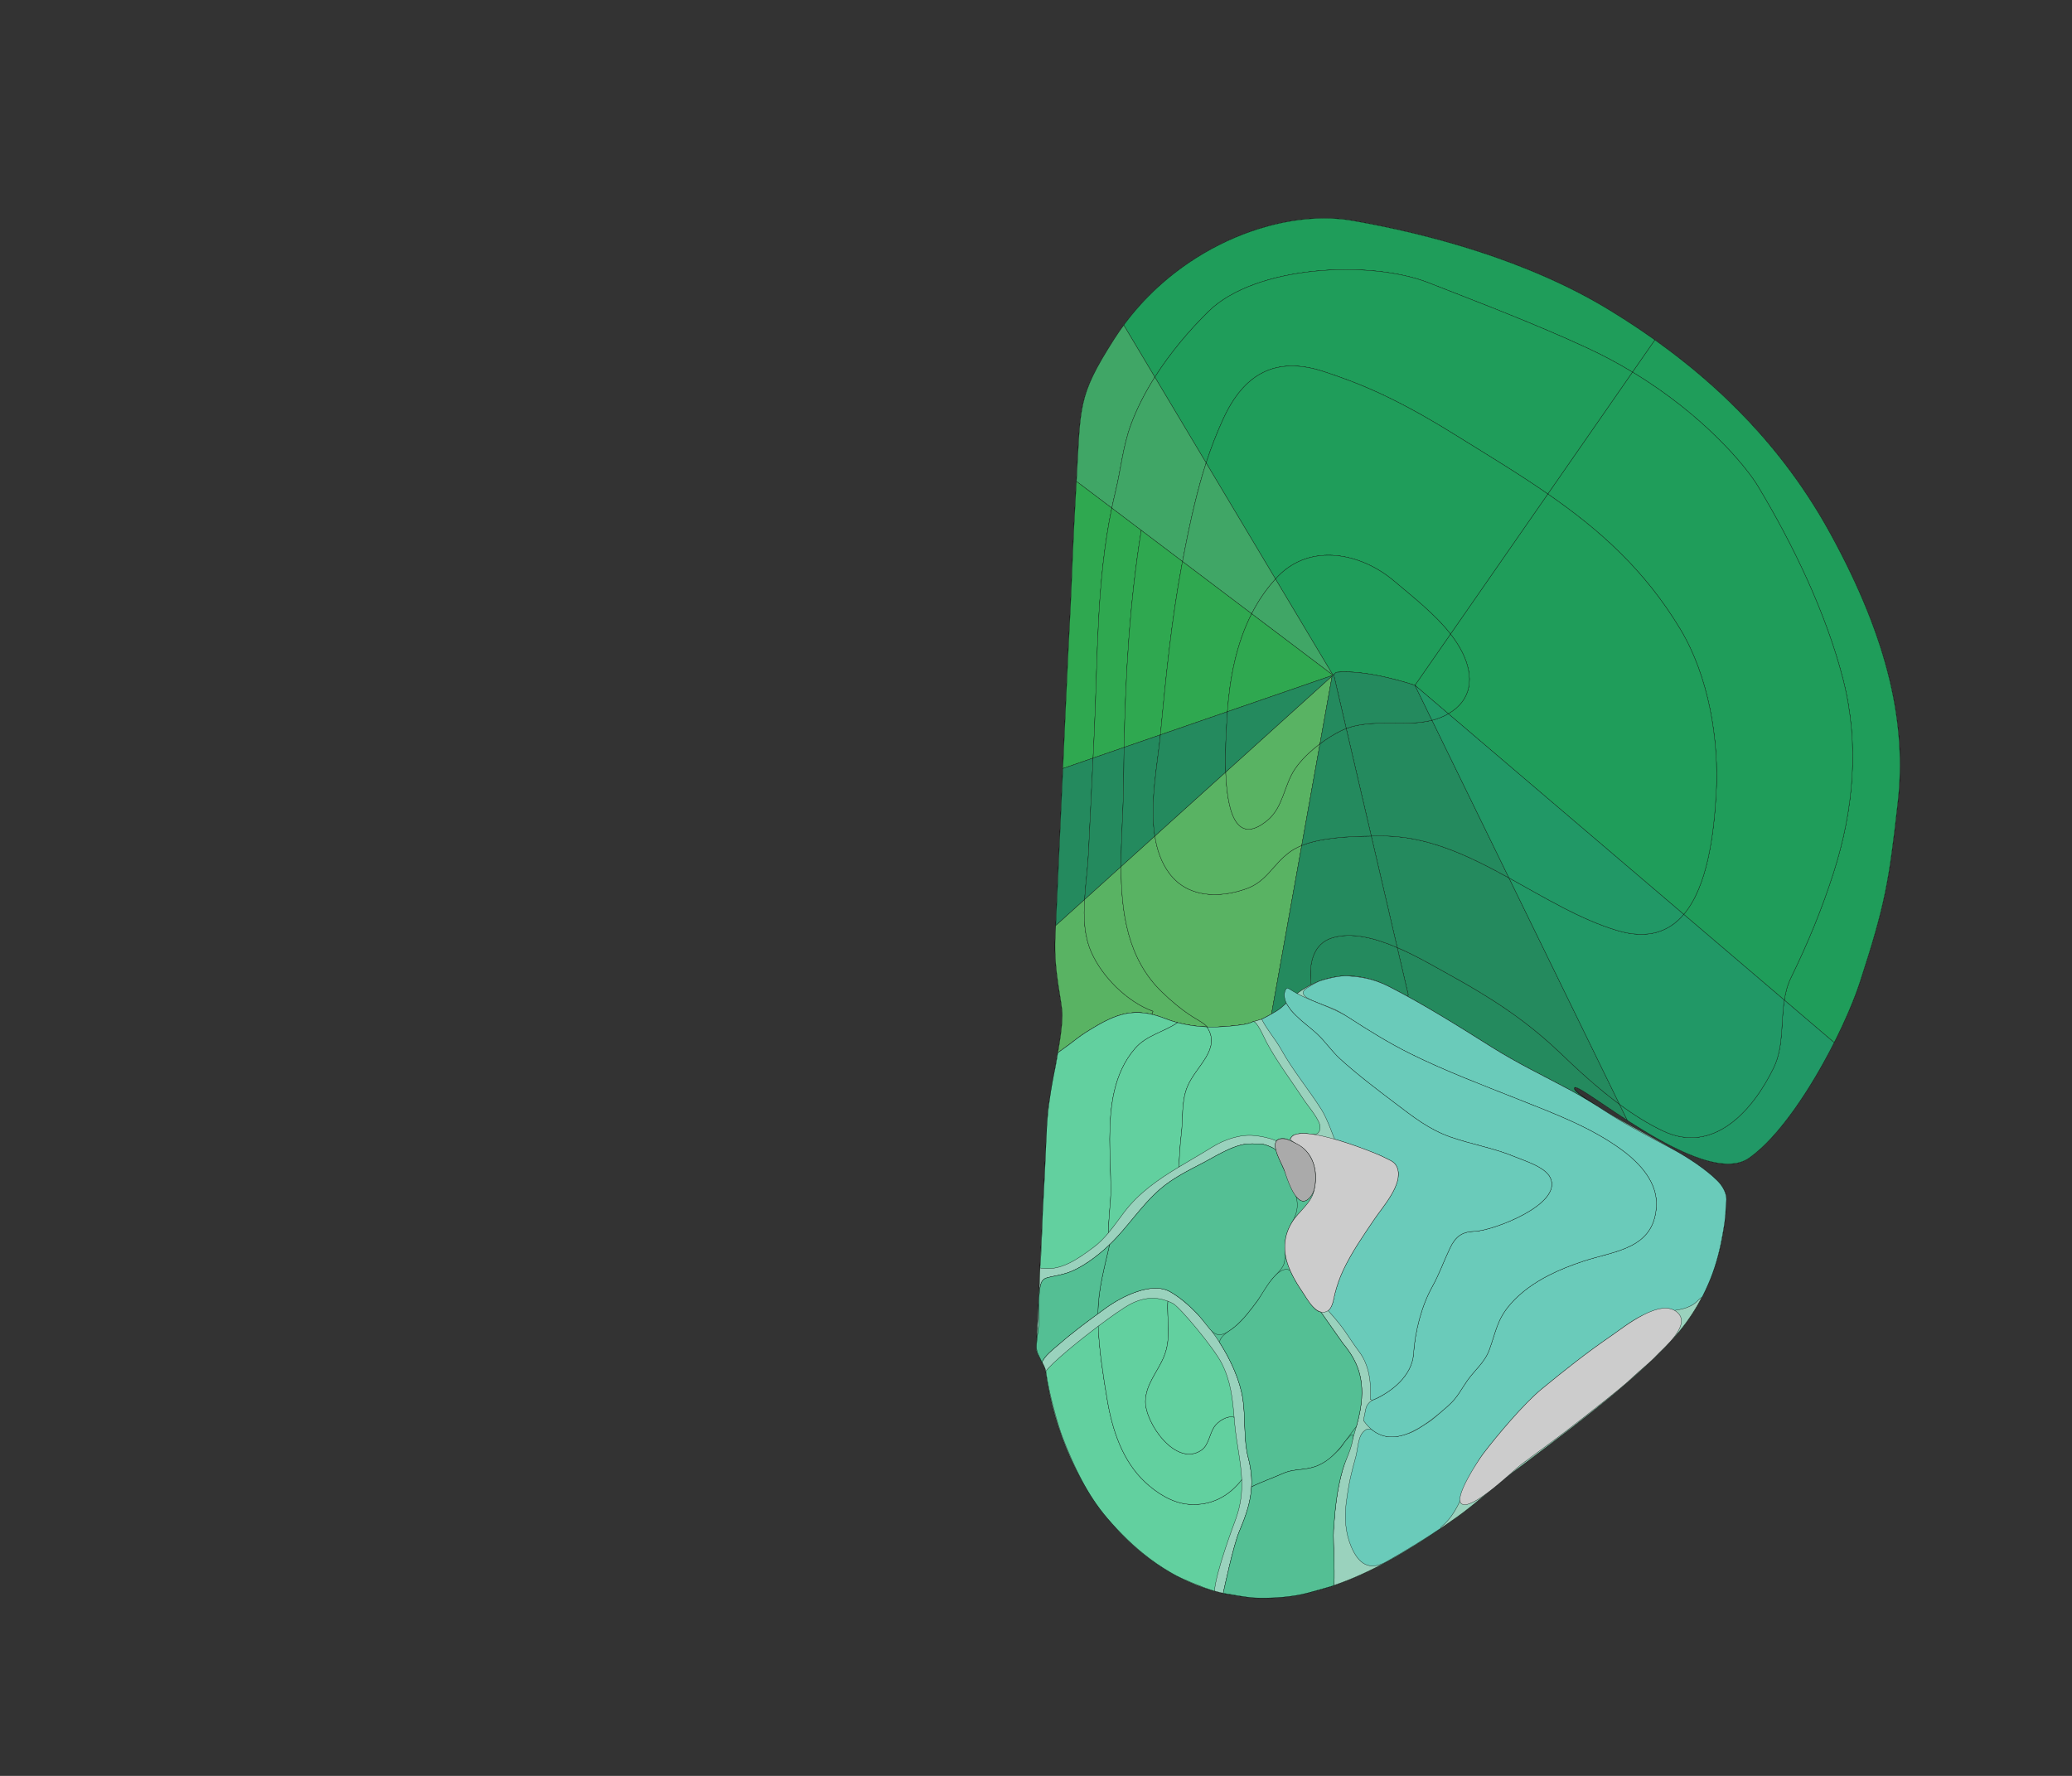 <svg width="7392" height="6336" xmlns="http://www.w3.org/2000/svg">
<rect width="100%" height="100%" fill="#333333" stroke="none"/>
<g transform="scale(1.0)">
<g id="180610952" order="1" parent_id="" graphic_group_label_id="28" graphic_group_label="Atlas - Adult Mouse" sub_image_id="100960396" transform=" scale(1.0, 1.0)"><path id="180610954" parent_id="180610952" order="0" structure_id="8" d="M3838.561,1747.709
			c18.012-300.438,1.134-325.818,136.067-537.271c207.638-325.367,587.745-469.002,849.116-423.5
			c269.301,46.881,626.532,141.035,919.732,320.358c289.211,176.882,581.886,423.265,786.521,796.743
			c212.117,387.13,271.146,686.256,240.94,957.068c-31.699,284.203-44.752,364.03-135.438,642.701
			c-58.509,179.789-234.94,514.818-395.465,627.764c-166.339,117.037-631.251-296.8-623.552-248.264
			c2.259,14.262,51.623,42.588,80.313,62.002c134.256,90.863,463.508,229.063,461.658,329.453
			c-3.021,163.879-52.737,351.008-189.858,501.47c-152.96,167.84-393.263,337.942-574.597,479.218
			c-53.717,41.855-132.572,111.789-192.828,154.736c-273.429,194.898-516.539,319.556-784.332,283.688
			c-328.098-43.949-623.265-354.551-686.373-803.147c-3.534-25.152-34.785-56.672-33.602-82.008
			c3.654-78.188,9.359-158.481,11.809-237.982c2.696-87.245,8.117-173.67,12.39-265c0.748-16.038,10.282-220.021,13.03-264.325
			c2.293-37.077,3.699-75.537,9.52-112.382c7.743-49.012,15.657-90.727,23.658-136.199c9.814-55.795,21.226-112.857,22.453-169.674
			c1-46.441-30.993-152.801-25.084-279.215c8.216-175.735,14.894-333.521,23.076-508.575
			c9.061-193.813,19.904-455.333,31.438-672.522C3822.414,2101.454,3828.135,1921.754,3838.561,1747.709z" style="stroke:black;fill:#bfdae3"/><path id="180610955" parent_id="180610952" order="1" structure_id="688" d="M6529.998,1904.014
			c-204.646-373.469-497.318-619.853-786.518-796.727c-293.201-179.322-650.438-273.474-919.733-320.354
			c-261.374-45.503-641.476,98.13-849.115,423.498c-134.929,211.448-118.054,236.83-136.064,537.265
			c-10.431,174.038-16.146,353.737-19.399,415.125c-11.542,217.187-22.378,478.7-31.429,672.515
			c-8.19,175.048-14.87,332.833-23.093,508.566c-5.901,126.412,26.088,232.768,25.081,279.209
			c-1.227,56.816-12.638,113.879-22.443,169.67c-8.003,45.476-13.799,91.071-23.539,136.205
			c-7.865,36.466-7.346,75.301-9.644,112.375c-2.734,44.306-12.272,248.281-13.02,264.32c-4.278,91.327-9.7,177.751-12.395,264.995
			c-2.451,79.501-8.166,159.793-11.818,237.979c-1.187,25.336,30.072,56.854,33.604,82.004
			c63.118,448.592,358.283,759.191,686.371,803.141c267.795,35.859,510.906-88.794,784.334-283.688
			c60.252-42.946,138.605-113.692,192.898-154.789c181.14-137.09,421.563-311.322,574.52-479.158
			c137.12-150.459,186.837-337.586,189.863-501.465c1.844-100.385-327.405-238.58-461.66-329.443
			c-28.686-19.411-78.053-47.739-80.31-62.004c-7.703-48.535,457.204,365.299,623.545,248.262
			c160.521-112.94,336.96-447.97,395.459-627.754c90.69-278.668,103.743-358.493,135.438-642.688
			C6801.137,2590.259,6742.109,2291.14,6529.998,1904.014z M4684.85,4253.803c-4.838,11.422-14.748,24.789-26.647,29.817
			c-38.862,16.425-69.278-87.901-76.835-109.509c-4.748-13.539-25.738-49.464-30.771-76.919
			c-3.457-18.985,0.707-33.908,23.143-34.599c19.075-0.59,34.659,9.801,51.129,17.756c46.048,22.23,68.238,69.707,68.369,119.63
			C4693.291,4216.758,4691.473,4238.198,4684.85,4253.803z" style="stroke:black;fill:#b0ffb8"/><path id="180610986" parent_id="180610952" order="2" structure_id="320" d="M5823.918,1327.521l79.749-114.676
			c234.174,166.794,459.454,386.758,626.284,691.191c212.145,387.096,271.216,686.242,241.002,957.001
			c-31.76,284.25-44.809,364.019-135.468,642.687c-19.333,59.338-51.437,135.555-91.603,215.137l-3.658-1.836l-174.522-148.778
			c4.297-27.841,11.397-55.134,24.274-81.406c59.336-121.206,110.012-244.063,151.332-373.269
			c71.92-224.875,92.935-459.039,34.06-689.445c-60.644-237.064-179.687-483.349-304.394-690.29
			C6230.438,1666.541,6080.209,1482.204,5823.918,1327.521z" style="stroke:black;fill:#1f9d5a"/><path id="180610985" parent_id="180610952" order="3" structure_id="943" d="M6365.702,3568.247
			l-358.89-305.922c84.804-99.962,107.465-285.704,115.649-428.771c11.291-195.26-27.312-421.476-127.76-588.426
			c-128.323-213.268-289.49-355.848-472.774-482.735l301.989-434.871c256.291,154.681,406.519,339.019,447.058,406.314
			c124.707,206.942,243.75,453.227,304.394,690.29c58.875,230.408,37.86,464.57-34.06,689.446
			c-41.32,129.203-91.996,252.062-151.332,373.269C6377.1,3513.114,6369.999,3540.407,6365.702,3568.247z" style="stroke:black;fill:#1f9d5a"/><path id="180610984" parent_id="180610952" order="4" structure_id="648" d="M5994.703,2245.13
			c100.449,166.95,139.051,393.166,127.76,588.425c-8.186,143.067-30.848,328.81-115.648,428.771l-839.892-715.904
			c85.198-49.688,92.726-132.375,50.065-218.409c-11.33-22.829-25.779-44.806-42.186-65.875l347.125-499.743
			C5705.213,1889.282,5866.38,2031.862,5994.703,2245.13z" style="stroke:black;fill:#1f9d5a"/><path id="180610983" parent_id="180610952" order="5" structure_id="844" d="M5216.988,2328.012
			c42.658,86.034,35.133,168.723-50.065,218.409l-119.069-101.504l126.951-182.78
			C5191.209,2283.207,5205.658,2305.184,5216.988,2328.012z" style="stroke:black;fill:#1f9d5a"/><path id="180610990" parent_id="180610952" order="6" structure_id="656" d="M4119.964,1345.557
			l-110.432-184.807l-0.563-0.442c213.171-289.916,567.23-416.481,814.759-373.375c269.317,46.871,626.539,141.035,919.707,320.322
			c53.472,32.704,107.08,67.827,160.231,105.592l-79.749,114.677c-50.007-30.295-104.064-59.365-162.139-86.21
			c-185.209-85.708-376.271-158.376-566.088-232.733c-207.625-81.43-617.504-61.982-784.818,103.186
			C4244.491,1177.225,4176.016,1257.23,4119.964,1345.557z" style="stroke:black;fill:#1f9d5a"/><path id="180610989" parent_id="180610952" order="7" structure_id="962" d="M5823.918,1327.521
			l-301.989,434.871c-105.899-73.513-219.203-141.714-337.829-215.322c-208.059-129.129-336.309-180.223-461.116-221.254
			c-174.472-57.332-287.214,10.205-360.335,171.788c-22.09,48.893-41.518,97.825-59.706,154.056l-182.979-306.104
			c56.051-88.326,124.527-168.332,190.91-233.792c167.313-165.167,577.192-184.615,784.818-103.186
			c189.816,74.356,380.879,147.024,566.088,232.732C5719.854,1268.157,5773.911,1297.229,5823.918,1327.521z" style="stroke:black;fill:#1f9d5a"/><path id="180610988" parent_id="180610952" order="8" structure_id="767" d="M4550.43,2065.87l-247.486-414.209
			c18.188-56.229,37.616-105.164,59.706-154.055c73.121-161.583,185.864-229.119,360.335-171.788
			c124.809,41.031,253.059,92.125,461.116,221.253c118.626,73.609,231.931,141.81,337.829,215.323l-347.125,499.742
			c-57.077-73.062-138.372-135.355-199.662-187.729c-119.216-101.927-298.111-137.582-414.55-19.461
			c-1.571,1.591-3.147,3.265-4.726,4.938C4554.027,2061.877,4552.188,2063.872,4550.43,2065.87z" style="stroke:black;fill:#1f9d5a"/><path id="180610987" parent_id="180610952" order="9" structure_id="1021" d="M4753.627,2405.785
			l-203.198-339.916c1.758-1.998,3.599-3.992,5.438-5.986c1.576-1.673,3.151-3.347,4.725-4.938
			c116.438-118.12,295.334-82.467,414.55,19.461c61.29,52.373,142.585,114.668,199.662,187.729l-126.95,182.78
			c0,0-169.288-57.838-280.739-46.406l-9.126,8.311l-2.43,2.134L4753.627,2405.785z" style="stroke:black;fill:#1f9d5a"/><path id="180610994" parent_id="180610952" order="10" structure_id="935" d="M3966.406,1812.745
			l-124.411-94.017l-1.744-0.082c15.354-273.284,3.966-303.771,134.341-508.191c10.955-17.211,22.475-33.979,34.379-50.147
			l0.563,0.442l110.432,184.807c-34.229,54.066-63.858,111.177-85.414,169.994c-28.804,78.616-35.021,156.457-55.637,241.447
			C3974.387,1775.508,3970.271,1794.12,3966.406,1812.745z" style="stroke:black;fill:#40a666"/><path id="180610993" parent_id="180610952" order="11" structure_id="211" d="M4119.964,1345.557
			l182.979,306.104c-29.057,89.338-55.061,197.041-84.256,351.69l-252.281-190.605c3.865-18.625,7.98-37.237,12.508-55.747
			c20.615-84.99,26.833-162.831,55.637-241.447C4056.105,1456.732,4085.735,1399.623,4119.964,1345.557z" style="stroke:black;fill:#40a666"/><path id="180610992" parent_id="180610952" order="12" structure_id="1015" d="M4302.941,1651.66
			l247.486,414.209c-34.557,37.908-62.467,79.622-85.007,123.917l-246.735-186.437
			C4247.883,1848.701,4273.887,1740.998,4302.941,1651.66z" style="stroke:black;fill:#40a666"/><path id="180610991" parent_id="180610952" order="13" structure_id="919" d="M4753.627,2405.785l-0.322,1.565
			l-287.883-217.564c22.541-44.294,50.451-86.009,85.008-123.917L4753.627,2405.785z" style="stroke:black;fill:#40a666"/><path id="180610997" parent_id="180610952" order="14" structure_id="171" d="M3966.406,1812.745
			c-54.63,262.628-49.95,532.772-62.396,800.784c-1.421,30.388-2.841,60.774-4.341,91.076l-107.748,37.232
			c8.221-179.427,17.47-395.085,27.233-579.016c3.287-61.42,8.938-241.051,19.404-415.131c0.633-9.956,1.169-19.666,1.69-29.043
			l1.743,0.082L3966.406,1812.745z" style="stroke:black;fill:#2fa850"/><path id="180611007" parent_id="180610952" order="15" structure_id="195" d="M4071.531,1892.169l-105.125-79.424
			c-54.63,262.628-49.95,532.772-62.396,800.784c-1.421,30.388-2.841,60.774-4.341,91.076l110.55-38.162
			C4015.273,2408.305,4030.262,2147.465,4071.531,1892.169z" style="stroke:black;fill:#2fa850"/><path id="180611008" parent_id="180610952" order="16" structure_id="304" d="M4139.771,2621.721
			c19.504-203.611,38.922-405.397,76.707-606.74c0.769-3.959,1.447-7.838,2.207-11.63L4071.53,1892.17
			c-41.27,255.296-56.259,516.136-61.313,774.273L4139.771,2621.721z" style="stroke:black;fill:#2fa850"/><path id="180610996" parent_id="180610952" order="17" structure_id="363" d="M4218.688,2003.35l246.734,186.437
			c-54.596,107.032-77.949,229.254-86.643,349.332l-239.008,82.603c19.504-203.611,38.922-405.397,76.707-606.74
			C4217.247,2011.021,4217.927,2007.142,4218.688,2003.35z" style="stroke:black;fill:#2fa850"/><path id="180610995" parent_id="180610952" order="18" structure_id="84" d="M4753.305,2407.352l-0.457,2.641
			l-374.066,129.126c8.691-120.078,32.046-242.3,86.643-349.332L4753.305,2407.352z" style="stroke:black;fill:#2fa850"/><path id="180611003" parent_id="180610952" order="19" structure_id="707" d="M3886.402,3675.515
			c-49.523,30.554-39.467,29.025-112.609,80.689c7.803-44.068,14.962-88.665,15.955-133.052
			c1.008-46.467-31.049-152.807-25.139-279.254c0.684-14.613,1.362-29.144,2.038-43.59l1.411,0.065l101.38-91.448
			c-4.056,65.378-1.521,130.398,24.065,188.258c38.817,88.103,127.842,177.301,219.975,210.646l-2.947,11.429
			C4027.087,3599.383,3967.8,3625.235,3886.402,3675.515z" style="stroke:black;fill:#59b363"/><path id="180611011" parent_id="180610952" order="20" structure_id="747" d="M4255.295,3627.784
			c-38.941-24.624-76.557-56.377-109.686-88.382c-122.099-117.953-145.952-281.527-146.181-447.824l-129.991,117.348
			c-4.055,65.378-1.52,130.398,24.066,188.258c38.816,88.103,127.841,177.301,219.975,210.646l-2.947,11.429
			c14.73,3.519,30.309,8.489,46.895,15.006c19.771,7.83,40.531,14.043,61.375,18.513c29,6.218,58.709,9.961,88.438,11.105
			C4294.031,3649.009,4275.443,3640.523,4255.295,3627.784z" style="stroke:black;fill:#59b363"/><path id="180611012" parent_id="180610952" order="21" structure_id="556" d="M4601.258,3039.775
			c-61.607,45.215-81.299,105.118-155.919,131.418c-99.66,35.115-210.187,30.281-273.741-55.48
			c-28.412-38.355-44.088-83.938-51.701-132.886l-120.468,108.751c0.229,166.296,24.082,329.871,146.18,447.824
			c33.13,32.004,70.743,63.758,109.687,88.382c20.148,12.739,38.735,21.225,51.941,36.1c11.988,0.462,23.982,0.515,35.934,0.116
			c20.006-0.729,40.451-2.021,60.707-4.568c22.431-2.777,45.797-4.266,65.807-13.98l1.266-0.356l30.283-8.819
			c0,0,16.945-8.276,34.891-18.339l107.908-601.372C4628.171,3022.979,4613.751,3030.625,4601.258,3039.775z" style="stroke:black;fill:#59b363"/><path id="180611002" parent_id="180610952" order="22" structure_id="827" d="M4709.086,2653.742l-65.057,362.822
			c-15.858,6.414-30.278,14.061-42.771,23.211c-61.607,45.215-81.299,105.118-155.919,131.418
			c-99.66,35.115-210.187,30.281-273.741-55.48c-28.412-38.355-44.088-83.938-51.701-132.886l252.979-228.396
			c4.752,129.776,33.219,268.399,149.146,171.889c56.359-46.873,58.62-125.481,97.927-183.139
			C4641.831,2711.173,4674.246,2679.904,4709.086,2653.742z" style="stroke:black;fill:#59b363"/><path id="180611001" parent_id="180610952" order="23" structure_id="1054" d="M4372.876,2754.434
			l379.646-342.793l-43.436,242.102c-34.84,26.163-67.255,57.431-89.139,89.441c-39.307,57.655-41.565,136.265-97.927,183.139
			C4406.094,3022.832,4377.627,2884.209,4372.876,2754.434z" style="stroke:black;fill:#59b363"/><path id="180610978" parent_id="180610952" order="24" structure_id="448" d="M5322,3735.966
			c-97.805-61.569-198.762-125.116-301.061-181.319l3.008-5.602l-39.228-168.332c70.153,30.072,136.864,69.719,186.916,97.271
			c146.667,80.743,273.084,162.121,395.171,279.16c64.746,62.104,135.354,126.979,210.882,182.681l27.866,57.135
			c-109.277-70.676-192.333-134.468-189.061-113.68c2.246,14.251,51.595,42.602,80.31,62
			c-31.926-20.132-64.054-39.522-97.579-57.481C5505.622,3837.824,5412.043,3792.679,5322,3735.966z" style="stroke:black;fill:#248a5e"/><path id="180610977" parent_id="180610952" order="25" structure_id="412" d="M4984.721,3380.713
			l-92.576-397.648c10.74-0.164,21.063-0.265,30.722-0.396c165.452-2.5,314.625,69.125,460.478,149.498l394.348,807.657
			c-75.529-55.702-146.137-120.576-210.882-182.68c-122.087-117.039-248.504-198.418-395.171-279.162
			C5121.585,3450.432,5054.875,3410.785,4984.721,3380.713z" style="stroke:black;fill:#248a5e"/><path id="180610976" parent_id="180610952" order="26" structure_id="630" d="M5108.831,2569.833
			l274.513,562.334c-145.854-80.373-295.025-151.999-460.479-149.498c-9.658,0.131-19.98,0.231-30.723,0.396l-89.396-383.854
			C4899.218,2562.947,5011.07,2594.552,5108.831,2569.833z" style="stroke:black;fill:#248a5e"/><path id="180610975" parent_id="180610952" order="27" structure_id="440" d="M4767.113,2398.511
			c111.451-11.432,280.739,46.406,280.739,46.406l60.978,124.916c-97.761,24.719-209.612-6.886-306.082,29.376l-44.76-192.388
			L4767.113,2398.511z" style="stroke:black;fill:#248a5e"/><path id="180611000" parent_id="180610952" order="28" structure_id="484" d="M3883.184,3044.818
			c-2.438,52.14-10.471,108.263-13.746,164.107l-101.379,91.448l-1.411-0.065c7.33-158.584,13.571-304.57,21.069-464.977
			c1.391-29.725,2.854-61.023,4.205-93.495l107.748-37.233C3894.284,2818.014,3888.485,2931.404,3883.184,3044.818z" style="stroke:black;fill:#248a5e"/><path id="180611009" parent_id="180610952" order="29" structure_id="524" d="M4008.411,2798.811
			c0.364-44.016,0.941-88.151,1.808-132.367l-110.55,38.162c-5.385,113.41-11.185,226.8-16.486,340.214
			c-2.438,52.14-10.47,108.263-13.745,164.108l129.991-117.349C3999.291,2991.886,4007.645,2891.216,4008.411,2798.811z" style="stroke:black;fill:#248a5e"/><path id="180611010" parent_id="180610952" order="30" structure_id="582" d="M4008.411,2798.811
			c-0.769,92.405-9.12,193.076-8.982,292.769l120.468-108.751c-18.602-118.275,9.826-256.484,19.864-360.857
			c0.004-0.082,0.008-0.166,0.013-0.248l-129.554,44.722C4009.354,2710.658,4008.777,2754.795,4008.411,2798.811z" style="stroke:black;fill:#248a5e"/><path id="180610999" parent_id="180610952" order="31" structure_id="620" d="M4372.876,2754.434
			l-252.979,228.395c-18.602-118.275,9.826-256.484,19.864-360.857c0.004-0.082,0.008-0.166,0.013-0.248l239.008-82.604
			c-1.172,16.17-2.096,32.354-2.762,48.381C4374.979,2611.581,4370.207,2681.584,4372.876,2754.434z" style="stroke:black;fill:#248a5e"/><path id="180610998" parent_id="180610952" order="32" structure_id="910" d="M4752.848,2409.992l-0.326,1.648
			l-379.646,342.792c-2.669-72.848,2.103-142.852,3.144-166.934c0.666-16.028,1.59-32.21,2.762-48.382L4752.848,2409.992z" style="stroke:black;fill:#248a5e"/><path id="180610974" parent_id="180610952" order="33" structure_id="969" d="M4956.805,3520.444
			c-91.9-47.23-189.68-52.384-279.25-7.063l-0.961-9.697c-6.838-65.554,7.97-136.67,75.344-157.483
			c69.486-21.548,153.42,0.349,232.784,34.513l39.228,168.332l-3.008,5.602C4999.605,3542.914,4978.258,3531.434,4956.805,3520.444z
			" style="stroke:black;fill:#248a5e"/><path id="180610973" parent_id="180610952" order="34" structure_id="288" d="M4632.322,3541.139
			c-22.229,16.27-41.147,36.52-61.785,54.359c-7.891,6.787-21.34,15.062-34.416,22.438l107.908-601.372
			c71.494-28.858,171.416-32.176,248.113-33.5l92.577,397.649c-79.364-34.164-163.297-56.062-232.784-34.514
			c-67.374,20.814-82.182,91.932-75.344,157.484l0.961,9.697C4662.214,3521.152,4647.139,3530.35,4632.322,3541.139z" style="stroke:black;fill:#248a5e"/><path id="180610972" parent_id="180610952" order="35" structure_id="1125" d="M4802.748,2599.209
			l89.396,383.854c-76.697,1.324-176.619,4.642-248.113,33.5l65.057-362.821c24.233-18.254,49.686-34.039,73.533-45.822
			C4789.264,2604.653,4795.975,2601.721,4802.748,2599.209z" style="stroke:black;fill:#248a5e"/><path id="180610971" parent_id="180610952" order="36" structure_id="608" d="M4757.988,2406.821
			l44.76,192.388c-6.774,2.512-13.484,5.444-20.129,8.711c-23.849,11.783-49.299,27.566-73.533,45.822l43.436-242.102l2.863-2.529
			l0.088-0.078l0.082,0.004l0.004-0.084L4757.988,2406.821z" style="stroke:black;fill:#248a5e"/><path id="180610982" parent_id="180610952" order="37" structure_id="996" d="M5932.757,4034.855
			c181.847,86.467,322.75-76.19,394.969-225.584c36.204-74.941,25.206-160.077,37.978-241.024l174.522,148.779l3.658,1.835
			c-81.604,161.519-196.313,336.967-303.862,412.65c-95.162,67.026-288.197-39.933-434.465-134.554l-27.867-57.135
			C5827.311,3976.592,5879.113,4009.384,5932.757,4034.855z" style="stroke:black;fill:#219866"/><path id="180610981" parent_id="180610952" order="38" structure_id="328" d="M5777.689,3939.824
			l-394.348-807.657c128.254,70.563,253.859,147.911,385.809,187.528c110.035,33.102,185.617,4.018,237.662-57.37l358.89,305.922
			c-12.771,80.947-1.772,166.083-37.978,241.024c-72.219,149.394-213.121,312.051-394.969,225.584
			C5879.113,4009.384,5827.311,3976.592,5777.689,3939.824z" style="stroke:black;fill:#219866"/><path id="180610980" parent_id="180610952" order="39" structure_id="1101" d="M5166.923,2546.421
			l839.892,715.904c-52.047,61.388-127.629,90.472-237.664,57.37c-131.946-39.617-257.554-116.965-385.808-187.528l-274.513-562.334
			c19.367-4.919,38.256-12.024,56.295-22.331C5165.723,2547.197,5166.322,2546.809,5166.923,2546.421z" style="stroke:black;fill:#219866"/><path id="180610979" parent_id="180610952" order="40" structure_id="783" d="M5166.923,2546.421
			c-0.601,0.388-1.201,0.776-1.798,1.081c-18.039,10.307-36.927,17.412-56.294,22.331l-60.978-124.916L5166.923,2546.421z" style="stroke:black;fill:#219866"/><path id="180610956" parent_id="180610952" order="41" structure_id="698" d="M5696.8,3945.256
			c-28.672-19.402-78.006-47.713-80.306-61.982c0,0.002,0,0.004,0,0.007c2.246,14.251,51.596,42.603,80.311,62
			c-31.926-20.131-64.055-39.522-97.579-57.481c-93.604-49.974-187.183-95.118-277.226-151.832
			c-97.805-61.568-198.762-125.115-301.061-181.319c-21.335-11.731-42.684-23.213-64.137-34.201
			c-91.9-47.229-189.68-52.384-279.25-7.063c-15.34,7.771-30.416,16.968-45.231,27.758c-22.228,16.269-41.147,36.519-61.785,54.358
			c-7.89,6.787-21.34,15.063-34.415,22.438c-17.943,10.062-34.891,18.339-34.891,18.339l-30.283,8.819l-1.266,0.355
			c-20.009,9.717-43.376,11.203-65.807,13.981c-20.256,2.548-40.701,3.839-60.707,4.567c-41.584,1.385-83.674-2.496-124.371-11.223
			c-20.842-4.469-41.604-10.682-61.373-18.512c-16.588-6.518-32.164-11.488-46.896-15.006
			c-83.444-19.877-142.731,5.976-224.13,56.255c-49.523,30.553-39.467,29.024-112.609,80.688c0.006-0.029,0.009-0.059,0.014-0.087
			c-2.169,12.271-4.383,24.498-6.521,36.664c-8.003,45.476-13.799,91.071-23.539,136.205c-7.865,36.466-7.346,75.3-9.643,112.374
			c-2.735,44.307-12.273,248.282-13.021,264.321c-4.278,91.327-9.7,177.751-12.395,264.995
			c-2.451,79.501-8.166,159.793-11.818,237.979c-1.187,25.338,30.073,56.854,33.604,82.006
			c63.117,448.59,358.282,759.19,686.371,803.14c267.795,35.86,510.905-88.794,784.334-283.688
			c60.252-42.945,138.604-113.691,192.898-154.787c181.139-137.09,421.563-311.323,574.52-479.16
			c137.119-150.459,186.836-337.584,189.863-501.465C6160.303,4174.314,5831.055,4036.12,5696.8,3945.256z M4684.85,4253.803
			c-4.838,11.422-14.748,24.789-26.647,29.817c-38.862,16.425-69.278-87.901-76.835-109.509
			c-4.748-13.539-25.738-49.464-30.771-76.919c-3.457-18.985,0.707-33.908,23.143-34.599c19.075-0.59,34.659,9.801,51.129,17.756
			c46.048,22.23,68.238,69.707,68.369,119.63C4693.291,4216.758,4691.473,4238.198,4684.85,4253.803z" style="stroke:black;fill:#9ad2bd"/><path id="180610957" parent_id="180610952" order="42" structure_id="159" d="M4609.354,4360.71
			c23.271-37.991,73.176-68.088,78.76-115.271c-33.719,75.097-65.828,22.199-72.565,11.851
			c-20.86-32.005-28.638-68.49-43.36-103.481c-6.314-15.013-15.397-31.781-18.783-47.76c-1.81-8.543-41.242-24.379-53.938-24.461
			c-19.732-0.125-40.648-2.496-60.162,0.935c-17.492,3.093-35.504,9.533-51.795,16.522c-33.166,14.235-63.986,33.209-95.9,49.926
			c-53.054,27.793-106.584,53.893-152.274,93.34c-69.457,59.973-117.396,138.713-183.663,201.205
			c-41.007,38.66-101.965,85.332-156.527,100.567c-79.636,22.257-85.479,0.427-92.451,84.095
			c-2.362,28.422,1.267,56.875,0.023,84.883c-1.273,28.754-7.825,55.824-9.326,84.865c-1.486,28.584,10.819,38.033,19.902,63.405
			c7.33-22.824,41.202-48.356,59.254-64.095c53.621-46.763,111.819-89.537,169.521-131.197
			c54.475-39.334,162.64-95.616,229.564-56.896c113.427,65.629,237.697,241.795,258.695,384.448
			c9.61,65.292,2.037,143.632,18.758,206.813c25.787,97.471,8.563,168.44-31.006,261.477
			c-22.11,51.973-53.103,200.369-58.328,222.414c36.267,5.098,81.842,15.73,118.799,16.749c60.406,1.668,126.9-2.634,185.488-18.376
			c31.039-8.34,88.184-25.014,88.184-25.014c9.408-2.658-1.299-160.17,1.233-198.08c4.86-72.815,12.037-145.465,32.612-215.875
			c20.846-71.308,49.903-140.431,62.77-213.903c19.871-113.481-14.488-179.574-61.835-236.737l-78.929-112.215
			c-22.721-1.06-49.092-47.594-65.303-71.322C4594.037,4532.313,4555.579,4448.521,4609.354,4360.71z" style="stroke:black;fill:#54bf94"/><path id="180610960" parent_id="180610952" order="43" structure_id="191" d="M4404.652,4734.215
			c31.604-26.184,57.813-61.125,82.004-93.934c22.072-29.941,37.824-63.293,63.943-90.396
			c37.428-38.839,33.557-43.016,32.852-97.988c-0.416-32.444,9.002-63.588,25.902-91.188c47.131-76.967-4.98-130.598-37.244-207.081
			c-6.313-14.966-15.336-31.665-18.707-47.579c-1.811-8.543-41.242-24.38-53.938-24.461c-19.732-0.125-40.649-2.496-60.162,0.934
			c-17.492,3.094-35.504,9.533-51.795,16.522c-33.166,14.235-63.986,33.21-95.901,49.927
			c-53.054,27.792-106.584,53.893-152.274,93.34c-68.476,59.126-116.051,136.482-180.882,198.539
			c-18.396,82.768-40.78,158.6-41.401,246.238c9.672-7.057,19.352-14.069,29.019-21.049
			c54.474-39.334,162.638-95.617,229.563-56.896c35.486,20.532,66.715,48.059,94.957,77.592
			C4324.098,4742.707,4329.859,4796.18,4404.652,4734.215z" style="stroke:black;fill:#54bf94"/><path id="180610961" parent_id="180610952" order="44" structure_id="199" d="M4791.003,4793.059
			l-78.929-112.215c-22.721-1.06-49.092-47.594-65.303-71.322c-17.04-24.948-32.583-50.584-44.012-76.818
			c-44.67-24.994-98.018,83.047-116.106,107.582c-24.188,32.807-50.397,67.748-82.001,93.932
			c-22.172,18.369-47.322,27.211-54.348,54.357c42.551,66.021,74.316,139.096,84.021,205.019
			c9.611,65.292,2.038,143.632,18.759,206.813c10.021,37.879,13.544,71.754,11.787,104.479
			c34.164-17.518,77.853-32.252,110.431-47.133c31.965-14.602,58.713-12.631,93.147-18.928
			c85.626-15.662,121.873-89.271,170.806-149.996c5.394-19.443,10.088-39.076,13.582-59.03
			C4872.709,4916.313,4838.35,4850.223,4791.003,4793.059z" style="stroke:black;fill:#54bf94"/><path id="180610958" parent_id="180610952" order="45" structure_id="160" d="M3955.67,4443.516
			c-41.007,38.66-101.965,85.332-156.527,100.566c-79.636,22.257-85.479,0.427-92.451,84.096
			c-2.362,28.422,1.267,56.875,0.023,84.883c-1.273,28.754-7.225,57.17-8.718,86.213c-1.47,28.578,10.211,36.685,19.294,62.058
			c7.33-22.824,41.201-48.356,59.254-64.095c44.639-38.929,92.449-75.09,140.505-110.148
			c0.621-87.641,23.004-163.473,41.401-246.238C3957.523,4441.736,3956.605,4442.633,3955.67,4443.516z" style="stroke:black;fill:#54bf94"/><path id="180610959" parent_id="180610952" order="46" structure_id="160" d="M4668.45,5238.822
			c-34.435,6.297-61.183,4.326-93.147,18.928c-32.576,14.881-76.266,29.616-110.43,47.133
			c-2.766,51.484-18.602,100.117-42.794,156.998c-22.11,51.973-53.103,200.369-58.328,222.414
			c36.267,5.098,81.843,15.73,118.8,16.749c60.406,1.668,126.9-2.634,185.488-18.376c31.039-8.34,88.183-25.014,88.183-25.014
			c9.408-2.658-1.299-160.17,1.233-198.08c4.861-72.815,12.037-145.465,32.614-215.879c7.493-25.629,19.358-49.738,27.776-75.055
			c4.094-12.309,7.239-24.686,8.881-37.557c2.021-15.862-4.485-14.847-13.918-4.6c-7.892,8.572-16.506,18.581-22.695,28.605
			c-6.919,11.205-17.934,21.383-27.221,30.625C4736.357,5212.129,4705.809,5231.991,4668.45,5238.822z" style="stroke:black;fill:#54bf94"/><path id="180610970" parent_id="180610952" order="47" structure_id="1034" d="M3963.054,4243.65
			c-0.262-59.938-4.021-119.812-3.877-179.746c0.273-113.813,12.877-233.848,90.45-323.361
			c41.455-47.835,102.837-58.024,151.465-92.006c-14.824-3.903-29.488-8.659-43.675-14.242
			c-109.983-43.271-175.139-17.914-270.992,41.205c-49.498,30.531-39.48,29.025-112.632,80.706c0,0-4.895,32.694-7.855,46.452
			c-17.695,82.014-29.588,163.211-32.898,247.028c-3.677,93.438-8.012,186.152-13.385,277.167
			c-1.187,20.113-0.86,41.169-1.875,61.546c-1.193,23.853-2.721,47.694-3.458,71.575c-0.382,12.715-0.787,25.426-1.939,38.102
			c-0.642,7.149-2.127,25.641-2.127,25.641c72.429,14.537,136.917-33.413,191.649-74.014c19.961-14.81,37.287-32.793,53.398-52.155
			C3953.619,4346.887,3963.277,4294.682,3963.054,4243.65z" style="stroke:black;fill:#62d09f"/><path id="180610969" parent_id="180610952" order="48" structure_id="1042" d="M4235.957,3877.455
			c30.08-73.824,123.282-134.212,69.848-213.628c-29.246-1.188-58.465-4.905-86.99-11.038c-5.922-1.271-11.832-2.702-17.723-4.252
			c-48.628,33.98-110.01,44.171-151.465,92.006c-77.573,89.516-90.178,209.551-90.45,323.362
			c-0.144,59.935,3.615,119.81,3.877,179.745c0.223,51.031-9.435,103.236-7.751,153.896c19.02-22.855,36.346-47.639,54.297-71.416
			c53.06-70.293,122.823-118.203,195.887-162.347c2.867-38.95,3.901-78.171,8.908-116.8
			C4221.73,3990.391,4213.455,3932.681,4235.957,3877.455z" style="stroke:black;fill:#62d09f"/><path id="180610968" parent_id="180610952" order="49" structure_id="1050" d="M4518.208,3718.203
			c-9.886-18.396-35.112-79.303-48.507-72.771c-20.023,9.766-43.4,11.188-65.813,14.01c-20.26,2.558-40.683,3.844-60.724,4.524
			c-12.425,0.425-24.896,0.368-37.36-0.139c53.435,79.416-39.769,139.804-69.849,213.628
			c-22.502,55.226-14.226,112.936-21.562,169.529c-5.008,38.629-6.041,77.851-8.908,116.801
			c39.19-23.678,79.33-46.271,118.353-70.651c42.362-26.461,98.84-46.547,149.312-41.794c26.314,2.482,55.146,8.186,79.627,18.571
			c14.172-12.901,37.266-8.161,46.017-1.964c17.558-23.198,10.472-14.623,19.748-18.957c9.5-4.439,20.349-5.14,30.662-5.326
			c27.487-0.499,57.076,15.72,60.542-20.086c2.406-24.873-43.393-77.293-56.473-97.303
			C4608.118,3857.201,4557.37,3791.027,4518.208,3718.203z" style="stroke:black;fill:#62d09f"/><path id="180610967" parent_id="180610952" order="50" structure_id="1067" d="M4430.012,5279.04
			c-45.453,59.101-109.489,94.039-188.304,88.042c-58.899-4.503-114.226-39.771-156.312-79.113
			c-80.707-75.467-117.071-186.147-135.025-292.729c-14.702-87.278-28.689-175.162-32.398-263.696
			c-78.639,59.258-167.305,132.969-186.711,160.9c9.155,73.152,43.961,196.398,60.479,238.461
			c39.806,101.376,86.21,201.505,158.103,285.296c46.314,53.978,97.403,104.05,154.44,146.659
			c28.921,21.607,61.104,42.086,92.915,59.363c15.796,8.578,94.521,42.73,135.521,54.289c6.029-72.306,70.52-241.547,76.533-258.422
			C4427.206,5367.688,4431.734,5322.907,4430.012,5279.04z" style="stroke:black;fill:#62d09f"/><path id="180610966" parent_id="180610952" order="51" structure_id="1075" d="M4085.396,5287.969
			c42.086,39.344,97.412,74.61,156.312,79.113c78.813,5.997,142.851-28.941,188.304-88.042
			c-2.563-65.224-18.955-128.426-25.651-205.067c-0.519-5.929-1.019-11.791-1.521-17.606c-25.354-7.243-58.094,15.354-70.516,33.321
			c-17.545,25.377-19.839,66.082-46.451,84.279c-90.38,61.801-200.811-96.962-199.406-174.65
			c1.071-60.152,43.782-105.151,65.658-158.15c28.242-68.425,10.109-131.098,14.229-198.873
			c-41.28-15.979-85.802-14.852-134.854,11.242c-22.855,12.16-66.39,42.486-113.527,78.008
			c3.708,88.534,17.696,176.417,32.398,263.695C3968.324,5101.82,4004.689,5212.502,4085.396,5287.969z" style="stroke:black;fill:#62d09f"/><path id="180610965" parent_id="180610952" order="52" structure_id="1082" d="M4152.125,4841.165
			c-21.876,52.999-64.587,97.998-65.658,158.151c-1.404,77.688,109.026,236.451,199.406,174.649
			c26.611-18.196,28.906-58.901,46.451-84.28c12.422-17.967,45.16-40.563,70.516-33.32c-5.764-66.922-11.551-127.009-43.806-191.451
			c-27.492-54.943-149.903-201.729-174.79-214.555c-5.896-3.039-11.859-5.733-17.891-8.067
			C4162.234,4710.068,4180.367,4772.74,4152.125,4841.165z" style="stroke:black;fill:#62d09f"/><path id="180610964" parent_id="180610952" order="53" structure_id="276" d="M4877.199,5099.055
			c13.518-4.785,21.727,5.989,32.65,12.127c10.621,5.965,24.834,11.685,36.865,13.789c28.447,4.976,56.748-2.816,83.246-12.731
			c23.188-8.679,43.408-24.259,64.412-36.897c12.018-7.231,22.643-17.017,33.455-26.104c13.844-11.635,27.291-23.728,40.797-35.75
			c29.955-26.665,43.899-56.203,65.638-87.358c26.323-37.731,62.396-65.215,78.808-110.041
			c24.107-65.889,27.33-108.138,75.334-163.246c37.81-43.414,85.941-76.773,136.934-102.901
			c39.529-20.26,81.355-36.501,122.842-50.215c112.218-37.09,251.537-43.21,260.952-194.528
			c5.333-85.813-58.013-154.281-122.403-201.834c-109.537-80.894-241.941-130.271-367.472-180.17
			c-129.96-51.673-261.203-101.067-386.676-163.153c-76.965-38.084-148.944-83.026-220.935-129.58
			c-10.694-6.916-21.77-13.966-32.894-20.203c-24.95-13.988-52.53-22.259-78.865-33.113c-18.802-7.75-63.717-23.61-47.004-44.143
			c6.786-8.337,46.274-30.216,56.954-33.649c21.938-7.055,69.424-19.521,98.663-17.293c41.013,3.127,87.601,7.26,148.312,38.436
			c124.193,63.772,247.064,141.025,365.188,215.461c90.018,56.725,183.63,101.842,277.193,151.81
			c49.172,26.263,95.229,55.841,142.111,85.979c73.954,47.649,152.186,86.403,230.943,128.956
			c50.438,27.306,113.752,69.322,154.58,109.676c14.707,14.541,27.24,34.33,31.283,54.816c3.092,15.73-1.422,34.996-1.633,51.271
			c-0.438,34.261-7.33,66.16-13.426,99.699c-9.942,54.69-25.844,111.201-48.117,162.143c-7.136,16.322-14.36,31.738-21.84,46.48
			l-12.597,9.72c-47.879,56.248-143.207,31.067-203.204,58.42c-39.684,18.091-73.689,46.966-109.497,71.459
			c-86.211,58.944-167.997,123.876-248.761,190.313c-62.47,51.375-158.914,165.924-207.694,230.217
			c-60.784,80.158-72.715,200.444-150.844,261.592l1.642,2.472c-62.898,42.272-127.129,81.544-194.789,120.108
			c-62.638,35.705-101.765,8.504-128.182-56.254c-18.762-45.992-23.171-99.162-16.977-148.336
			c9.967-79.131,19.722-114.918,34.849-169.6c6.998-25.275,7.19-67.786,25.833-87.604
			C4867.967,5103.876,4872.68,5100.654,4877.199,5099.055z" style="stroke:black;fill:#6acbba"/><path id="180610963" parent_id="180610952" order="54" structure_id="284" d="M4866.3,5057.152
			c2.067-9.058,3.929-18.17,5.537-27.352c3.159-18.029,14.897-31.191,31.304-37.203c16.903-6.195,33.261-16.602,48.162-26.575
			c30.111-20.151,57.711-46.481,74.795-78.767c9.391-17.748,15.449-37.146,16.785-57.231
			c5.269-79.198,28.068-170.094,66.744-239.466c24.879-44.582,41.097-91.262,62.955-137.105
			c20.211-42.361,42.834-58.929,89.026-60.385c63.54-2.002,314.321-95.946,269.175-190.894
			c-18.57-39.038-90.91-59.987-128.053-75.495c-73.653-30.738-152.763-43.479-227.771-69.834
			c-77.654-27.275-133.598-72.188-198.063-120.957c-66.656-50.422-134.076-101.591-195.725-157.5
			c-30.602-27.751-53.359-62.893-83.823-90.754c-35.414-32.393-80.392-61.279-105.405-103.284
			c-6.27-10.523-9.369-21.985-10.09-34.18c-0.33-5.549,4.972-32.097,15.316-23.009l3.328,1.337
			c65.293,43.659,145.188,59.304,211.146,101.957c71.988,46.554,143.97,91.496,220.935,129.58
			c125.474,62.086,256.716,111.48,386.676,163.153c125.528,49.897,257.935,99.276,367.472,180.17
			c64.393,47.553,127.736,116.021,122.403,201.834c-9.415,151.318-148.733,157.438-260.952,194.528
			c-41.484,13.714-83.313,29.955-122.842,50.215c-50.991,26.128-99.124,59.487-136.934,102.901
			c-48.004,55.108-51.227,97.357-75.334,163.246c-16.412,44.826-52.483,72.31-78.808,110.041
			c-21.737,31.155-35.683,60.693-65.638,87.358c-84.852,75.505-214.65,180.209-304.125,55.015L4866.3,5057.152z" style="stroke:black;fill:#6acbba"/><path id="180610962" parent_id="180610952" order="55" structure_id="291" d="M4896.145,4995.702
			c70.082-29.354,141.612-88.644,146.737-165.677c5.269-79.198,28.069-170.094,66.745-239.466
			c24.878-44.582,41.096-91.263,62.955-137.106c20.211-42.36,42.833-58.928,89.025-60.385c63.541-2,314.321-95.945,269.176-190.893
			c-18.571-39.038-90.91-59.988-128.054-75.495c-73.653-30.738-152.763-43.479-227.771-69.834
			c-77.655-27.276-133.598-72.188-198.063-120.957c-66.655-50.422-134.075-101.591-195.724-157.5
			c-30.603-27.751-53.36-62.894-83.823-90.754c-6.194-5.666-12.556-11.147-18.938-16.601
			c-12.559-10.724-25.967-20.741-38.082-31.864c-11.49-10.552-23.809-21.249-33.75-33.431c-1.565-1.918-18.209-25.553-17.563-25.947
			c-0.001,0.001-3.147,1.923-3.147,1.923c-5.045,4.688-10.121,9.322-15.307,13.801c-18.669,16.116-69.318,40.759-69.318,40.759
			c17.217,35.455,49.969,73.207,69.051,107.455c42.906,77.051,97.614,141.729,144.287,215.342
			c20.504,32.361,46.234,105.207,46.234,105.207c76.486,22.329,161.365,56.521,175.132,63.88
			c21.979,11.753,40.211,15.179,48.903,38.519c21.664,58.121-52.069,139.123-81.892,183.274
			c-39.78,58.903-80.86,117.886-111.146,182.086c-12.694,26.899-22.055,54.558-29.555,83.295
			c-4.779,18.345-5.98,44.181-24.115,60.688c63.881,70.15,67.191,88.354,111.292,147.371
			c35.472,47.467,43.151,111.222,39.21,169.353L4896.145,4995.702z" style="stroke:black;fill:#6acbba"/><path id="180611005" parent_id="180610952" order="56" structure_id="1009" d="M5553.341,5131.221
			c9.675-7.272,19.326-14.59,28.953-21.984c43.133-33.141,86.104-66.318,128.563-100.346c39.83-31.92,79.781-62.516,116.859-97.799
			c26.6-25.313,56.884-47.821,81.893-74.578c26.138-27.959,121.543-106.022,77.388-151.287
			c-59.115-60.607-193.784,50.09-239.198,81.152c-86.211,58.943-167.997,123.876-248.762,190.313
			c-62.469,51.375-158.914,165.926-207.688,230.211c-18.854,24.861-102.257,151.896-78.985,176.586
			c32.24,34.201,188.338-118.969,215.912-139.621C5469.76,5192.786,5511.773,5162.445,5553.341,5131.221z" style="stroke:black;fill:#cccccc"/><path id="180611006" parent_id="180610952" order="57" structure_id="1009" d="M4745.639,4060.114
			c-68.653-18.162-131.625-25.625-141.537,3.071c-2.183,6.332,27.801,21.318,31.737,23.723
			c55.074,33.709,66.763,101.703,52.308,160.777c-11.633,47.492-54.515,73.397-78.793,113.023
			c-53.773,87.813-15.315,171.604,37.42,248.811c16.209,23.729,49.61,89.403,88.701,68.23
			c19.043-10.313,22.006-44.075,26.787-62.419c7.5-28.737,16.858-56.396,29.554-83.295c30.285-64.2,71.365-123.183,111.146-182.086
			c29.821-44.151,103.557-125.153,81.893-183.274c-8.693-23.34-26.924-26.766-48.904-38.519
			C4920.794,4120.064,4829.039,4082.184,4745.639,4060.114z" style="stroke:black;fill:#cccccc"/><path id="180611004" parent_id="180610952" order="58" structure_id="98" d="M4550.596,4097.191c5.033,27.455,26.022,63.381,30.771,76.92
			c7.558,21.606,37.972,125.934,76.835,109.508c11.898-5.027,21.811-18.396,26.648-29.816c6.623-15.604,8.44-37.045,8.385-53.823
			c-0.131-49.923-22.321-97.397-68.369-119.63c-16.471-7.955-32.055-18.345-51.129-17.756
			C4551.301,4063.284,4547.137,4078.207,4550.596,4097.191z" style="stroke:black;fill:#aaaaaa"/></g>
</g>
</svg>